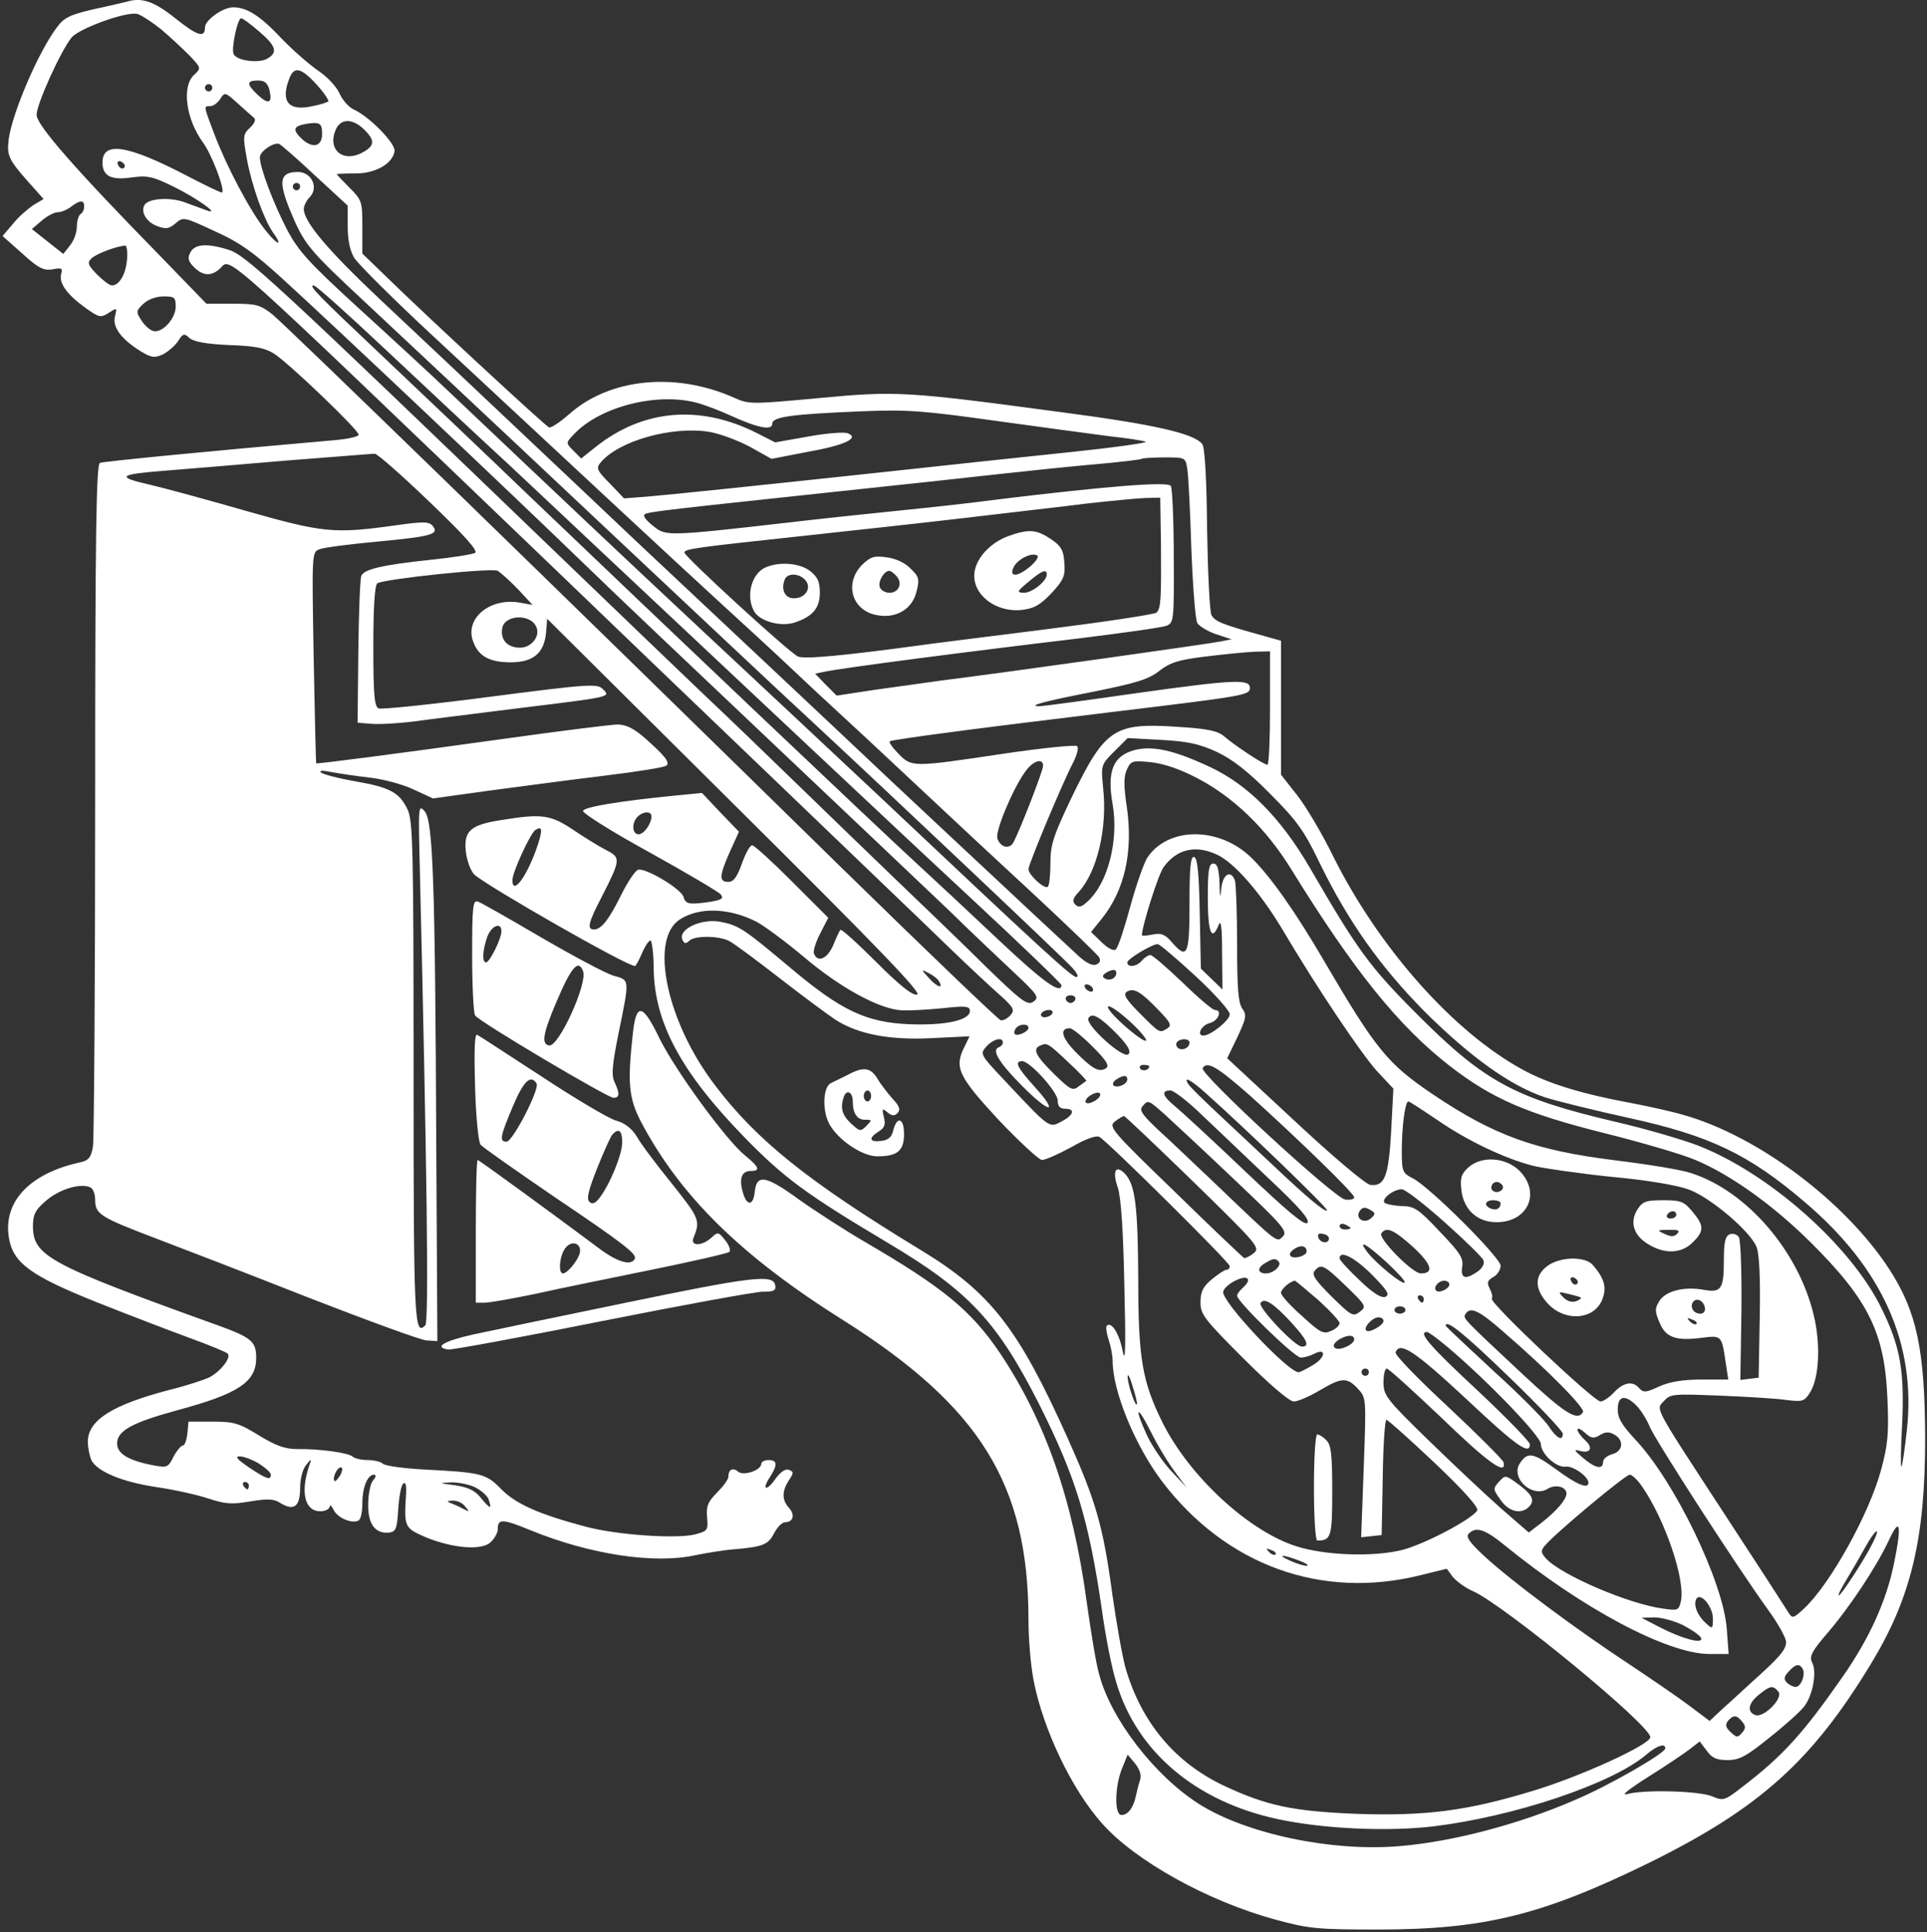 <svg width="702" height="704" viewBox="0 0 702 704" fill="none" xmlns="http://www.w3.org/2000/svg">
<rect x="0" y="0" width="702" height="704" fill="#333333" stroke="none"/>
<path d="M46 0.666C45.333 0.8 40 2.133 34.267 3.333C25.6 5.333 23.333 6.4 20.8 9.866C14 18.8 4.533 41.066 3.2 50.533C2.4 57.066 2.933 58.133 12.933 69.2L15.867 72.533L12.267 74.666C10.267 76 6.8 78.933 4.8 81.466L0.933 86L8.133 92.4C14.133 97.866 16 98.666 19.2 98.133C22.4 97.466 22.933 97.733 22.267 99.866C21.467 103.2 24.267 107.2 31.067 112.133C36.133 115.733 36.667 115.866 39.6 114C42.667 112 42.667 112 41.867 115.333C40.933 119.2 44.133 123.6 51.467 128.133C55.067 130.266 56.267 130.533 59.2 129.2C61.067 128.266 63.6 126.133 64.8 124.4C66.667 121.466 67.067 121.333 69.067 123.2C70.667 124.533 75.067 125.333 83.467 125.733C92.533 126 96.667 126.8 99.733 128.8C104.933 132 130.667 156.666 130.667 158.4C130.667 159.066 126.667 160 121.733 160.4C75.867 164.4 37.733 168.133 36.4 168.666C35.067 169.066 34.667 194.8 34.667 290.933C34.667 357.866 34.267 414.933 33.867 417.733C33.2 421.733 32.267 422.8 29.467 423.466C10.667 427.466 0.8 438.133 3.333 451.466C4.933 460.266 11.333 464.933 35.333 474.533C47.067 479.2 62.4 485.066 69.333 487.6C76.267 490.133 82.4 492.666 82.933 493.2C84.4 494.533 80.4 499.733 76.267 501.866C74.267 502.8 67.867 504.933 61.867 506.4C40.933 511.866 32 517.466 32 525.333C32 527.6 32.667 530.666 33.333 532.133C35.6 536.266 44.533 540 57.067 541.866C63.467 542.8 71.867 544.666 75.867 546C81.867 548 84.4 548.266 91.2 547.066C97.733 546 99.867 546.133 102.267 547.733C107.067 550.666 109.333 548.933 109.333 542.266C109.333 538.933 110.267 535.333 111.467 533.866C113.467 531.333 113.6 531.333 112.667 534C109.333 543.866 111.067 550.666 116.667 550.666C118.533 550.666 120 549.866 120.133 548.933C120.133 548.133 120.8 548.666 121.6 550.266C123.067 553.2 128.4 555.333 130.667 554C131.467 553.466 132 550.8 132 547.866C132 542 133.867 537.333 136.267 537.333C137.067 537.333 137.067 538.133 135.867 539.466C134.933 540.533 134.133 544.533 134.133 548.133C134 555.466 136.8 559.066 142 558.4C144.267 558 144.667 556.8 145.067 550C145.333 545.6 146.133 541.333 146.8 540.666C147.867 539.733 148.133 541.2 147.867 545.333C147.2 556.266 147.467 556.8 154.8 560C164.667 564.133 175.333 565.066 178.667 562C180.133 560.666 181.333 558.533 181.333 557.2C181.333 553.333 182.933 553.333 193.333 557.6C214.8 566.4 238.533 570 253.333 566.666C257.333 565.866 263.733 564.8 267.333 564.533C278.133 563.6 279.867 562.8 282 558.666C283.2 556.4 284.933 554.666 286 554.666C288.933 554.666 289.733 552 287.467 549.466C284.8 546.533 284.8 543.466 287.333 539.466C289.2 536.666 289.2 536.266 287.467 535.6C286.133 535.066 284.4 536.266 282.533 538.8C279.2 543.6 277.333 542.933 280.533 538.133C283.333 533.733 283.2 532 280 532C278.533 532 277.333 532.666 277.333 533.333C277.333 535.733 270.933 537.866 268.933 536.266C266.933 534.533 265.333 535.466 265.333 538.133C265.333 539.066 263.467 541.6 261.2 543.866C257.867 547.2 257.2 548.933 257.6 552.933C258 557.6 257.733 557.866 253.333 559.066C246.533 560.8 224.8 559.333 213.333 556.266C196.267 551.733 187.867 548 182.533 542.533C177.067 536.933 175.333 536.533 154.8 535.466C147.2 535.066 140.267 534.133 139.467 533.333C138.8 532.666 136.267 532 134 532C131.733 532 129.333 531.466 128.533 530.8C127.067 529.333 116.267 527.866 108.267 528C103.867 528 100.533 526.8 94.4 523.066C87.067 518.533 85.2 518 77.467 518H68.667L68.267 522.266C68 524.666 67.333 526.666 66.667 526.666C66 526.666 64.4 528.533 63.2 530.8C61.333 534.666 60.8 534.8 56.267 534C46.933 532.266 42.667 529.733 42.667 526C42.667 521.333 48 518.4 64.533 513.866C86.8 507.866 93.333 503.6 93.333 494.8C93.333 488.8 91.733 487.333 78.667 482.666C17.6 460.666 12 457.6 12 446.666C12 442.533 12.933 440.8 16.667 437.6C21.333 433.466 28.933 431.066 32.667 432.533C33.867 432.933 34.667 434.933 34.667 437.2C34.667 442.4 36.4 443.466 56.667 451.2C65.467 454.533 90.4 464.133 112 472.666C133.6 481.066 153.2 488.266 155.333 488.4L159.333 488.666L158.933 418C158.533 321.733 157.733 299.466 154.8 295.733C152.533 293.066 152.4 293.733 152.8 310.8C155.6 427.066 156.267 481.6 154.933 482.933C150.933 486.933 150.667 482 150.667 391.066C150.667 308.933 150.4 299.333 148.533 295.066C145.467 288.666 142.133 286.933 129.333 284.666C123.2 283.6 117.6 282.133 116.933 281.466C116.133 280.666 117.6 280.666 120.8 281.333C123.733 281.866 129.867 282.8 134.667 283.333C139.467 283.866 146.533 285.733 150.533 287.6L157.733 290.933L177.867 288.133C188.933 286.666 207.867 284.133 220 282.666C232 281.2 242.267 279.6 242.8 278.933C244.133 277.733 242.133 275.333 234.933 268.933C230.933 265.466 228.133 264 224.933 264C222.667 264 203.6 266.4 182.667 269.333C143.467 274.8 115.467 278.4 115.2 278.133C115.067 278.133 114.667 260.666 114.267 239.6C113.6 201.2 113.6 201.2 116.4 200.133C118 199.466 127.6 198.266 137.6 197.333C157.333 195.466 160.133 194.666 157.6 191.6C156.267 190 154.267 190 143.733 191.466C121.733 194.533 117.733 194.133 90 186.266C76.133 182.266 60 177.866 54.267 176.533C42 173.733 43.2 172.8 60.667 171.466C67.333 170.933 86.667 169.333 103.733 167.866C120.933 166.533 135.6 165.333 136.533 165.333C137.467 165.333 146.4 173.2 156.533 182.933C169.6 195.466 174.267 200.8 173.067 201.466C172 202 164.667 203.2 156.667 204C138.933 205.866 132.533 207.466 131.6 209.866C131.2 210.933 130.667 223.466 130.533 237.6L130.267 263.333L135.2 263.733C138 264 144.8 263.6 150.4 262.933C156 262.133 173.6 260 189.333 258C223.067 253.866 222.533 254 219.6 251.066C217.6 249.066 214.667 249.2 178.667 253.866C157.333 256.666 139.067 258.533 138 258.133C136.4 257.6 136 253.466 136 235.466C136 220.933 136.533 213.2 137.467 212.533C140.133 210.933 179.2 206.8 181.333 208C182.4 208.666 185.733 211.6 188.667 214.666L194 220.4L188.667 219.466C178.133 218 169.467 225.466 172.267 233.466C174.133 239.066 178.267 241.333 186 241.333C194.267 241.333 198.267 238 198.933 230.4L199.333 225.466L268 293.733C319.6 344.933 336 362 334.133 362.4C332.4 362.8 327.867 359.2 319.2 350.533C312.4 343.733 306.533 338.4 306.133 338.8C305.867 339.066 304.667 341.6 303.6 344.266C301.467 349.333 297.867 350.933 296.533 347.466C296.133 346.533 297.2 343.2 298.8 340.133L301.733 334.4L288.533 321.2C281.333 314 274.8 308 274 308C273.2 308 271.6 310.933 270.267 314.666C268.533 319.6 267.2 321.333 265.333 321.333C261.867 321.333 262 319.2 265.867 310.4L269.2 303.066L262.4 296L255.733 288.933L246.133 289.866C226 291.866 212.8 294 212.4 295.466C212.133 296.266 222.933 303.066 236.533 310.533C250 318 261.733 324.933 262.533 325.866C263.733 327.333 262.933 327.866 259.067 328.533C251.2 329.733 249.733 329.466 249.067 326.933C248.267 323.866 234.933 316 232.4 316.933C231.333 317.333 228.667 321.333 226.4 325.866C221.867 335.066 219.067 338.666 216.4 338.666C213.733 338.666 214.267 336.266 219.2 326.8C226.133 313.2 226.133 312.533 221.067 309.866C218.667 308.666 213.2 305.333 209.067 302.533C200.533 296.8 197.467 296.4 182.667 298.8C171.333 300.533 168.8 302.8 169.733 310.533C170.133 313.733 171.467 317.333 172.8 318.666C177.733 323.066 228.267 352 231.333 352C231.6 352 232.8 349.866 233.867 347.333C234.933 344.8 236.4 342.666 236.933 342.666C237.467 342.666 238.133 347.333 238.133 352.933C238.4 372.533 248 390.533 271.067 414.266C285.6 429.2 293.6 435.066 323.333 452.8C352.933 470.4 363.2 481.466 378.4 511.333C391.867 538.133 396.533 553.333 401.333 586C402.667 595.866 405.067 608.133 406.667 613.066C414.133 638.266 435.6 656.4 465.333 662.8C481.867 666.4 505.6 667.466 522.267 665.466C551.733 661.866 587.067 650 599.6 639.466C603.6 636 606.667 635.066 606.667 637.066C606.667 638.8 585.867 650.8 573.733 655.866C553.2 664.8 529.067 671.066 510 672.666C485.2 674.8 454.133 668.266 436.8 657.333C420.667 647.066 404.667 626.4 400.4 610C399.333 606.4 397.467 594.933 396 584.533C390.933 546.533 380.8 517.6 364.133 492.8C353.733 477.466 343.467 469.066 315.333 452.666C308 448.4 297.067 441.333 291.067 437.066C278.8 428.133 275.6 427.733 274.933 434.4C274.4 439.6 271.867 439.466 270.533 434.133C269.2 429.333 270.267 426.666 273.467 426.666C277.2 426.666 276.533 425.2 271.467 421.066C264.533 415.466 246 390 240.267 378.4C234.133 365.6 231.733 365.2 230.533 376.666C228.533 394.666 229.067 400.133 233.467 408.666C247.733 435.733 269.867 457.6 307.2 481.066C357.067 512.533 374.667 540.933 374.667 590.266C374.667 596.933 375.467 606.8 376.533 612.266C380 630.133 390.4 652 401.467 664.4C413.6 678.133 440.133 692.8 464.667 699.466C476.933 702.8 480 703.066 502 703.066C540.533 703.066 561.733 697.866 600.667 678.8C640.933 658.933 660.133 641.733 681.733 606C696.267 582 701.333 560.533 701.333 524C701.2 491.6 698.267 477.866 688.133 462.266C672 437.6 640.267 413.866 613.333 406.266C609.333 405.066 600.933 403.2 594.667 402C576.4 398.666 563.867 394.8 554.667 389.733C529.467 376 502.533 345.6 485.867 312.4C481.867 304.133 475.867 294 472.533 289.733L466.667 282.266V257.866V233.466L459.067 231.333C444.667 227.333 442.667 226.4 441.333 224.133C440.667 222.8 440 208.666 439.733 192.666C439.6 175.2 438.933 163.066 438 161.866C435.2 158 420.667 154.666 387.2 150.266C329.6 142.533 326.8 142.4 298.133 145.066C273.733 147.333 272.8 147.333 267.467 144.933C246.267 135.466 222.267 137.733 207.467 150.8C204.133 153.733 200.8 156 200 155.733C198.8 155.333 154.4 114.266 139.733 99.866L132 92.4V82.8C132 73.466 131.867 72.933 127.333 68.4C124.8 65.866 122.667 63.6 122.667 63.466C122.667 63.333 125.6 63.2 129.2 63.2C136.533 63.333 143.067 59.733 143.733 55.066C144.133 52.266 134.533 42.4 128.8 39.866C127.067 39.066 124.667 36.4 123.6 33.866C122.4 31.333 118.933 27.733 115.867 25.733C112.8 23.6 106.933 18.533 102.8 14.266C94.8 5.733 90 2.666 84.933 2.666C81.2 2.666 74.667 7.333 74.667 10C74.667 14 71.867 13.066 63.867 6.666C56 0.4 51.6 -1.067 46 0.666ZM58.667 10.666C62 13.466 66.667 17.866 69.067 20.266C73.333 24.8 73.333 24.8 70.667 27.333C66.133 31.466 67.733 43.466 74 52C77.067 56.133 82 69.066 80.933 70.133C80.667 70.4 74.933 67.6 68 64C46.533 52.8 37.333 51.333 37.333 59.2C37.333 64.133 40.4 65.733 47.867 64.666C53.6 63.866 55.6 64.266 62.933 67.866C71.467 72 80.8 78.666 75.333 76.666C73.867 76.133 70.267 74.8 67.333 73.733C62 71.733 54.133 72.266 52.667 74.666C51.067 77.2 53.467 81.066 57.333 82.4C60.4 83.6 61.733 83.333 64 81.333C66.8 78.933 67.067 79.066 78.267 84.266C87.733 88.533 92.667 92.133 104.533 103.066C120.933 118 183.867 177.466 212.667 205.333C222.933 215.333 253.867 244.666 281.333 270.666C308.8 296.666 337.867 324.266 346 332C354 339.866 364.8 350 369.733 354.666C378 362.4 378.667 363.466 376.533 364.933C374.4 366.533 372.4 365.066 359.333 352.4C351.333 344.4 336.267 330 326 320.133C315.733 310.266 299.6 294.666 290 285.333C280.533 276.133 265.2 261.333 256 252.666C246.8 243.866 224.267 222.266 206 204.666C97.467 100.133 89.467 92.933 83.067 90.933C75.2 88.533 70.933 88.933 69.333 92C68.267 94 68.533 95.2 70.667 97.333C73.867 100.533 76.933 100.8 80.133 97.866C84.4 94 77.067 87.333 202 207.2C217.333 222 253.333 256.533 282 284C310.533 311.466 339.733 339.333 346.667 346.133C353.6 352.8 361.733 360.4 364.667 362.933C369.2 367.066 369.733 368 368.133 369.866C367.067 371.066 365.467 372 364.533 371.733C363.6 371.466 337.733 346.666 307.067 316.666C198.133 209.866 104 118.4 99.2 114.533C94.8 111.066 93.333 110.666 84.8 110.666H75.2L58.667 93.6C27.6 61.866 13.333 45.6 13.333 41.866C13.333 37.866 22.267 18.266 26.133 13.6C29.067 10.266 46 4.133 50 5.066C51.467 5.466 55.333 8 58.667 10.666ZM94.4 11.466C100.667 16.8 101.333 19.2 97.2 21.466C93.867 23.2 85.867 22 85.067 19.6C84.267 17.333 86.533 6.666 87.867 6.666C88.4 6.666 91.333 8.8 94.4 11.466ZM115.333 30.8C118 33.733 119.867 36.533 119.6 36.933C119.2 37.333 116.667 38.133 113.867 38.666C105.2 40.666 102.133 37.066 105.333 28.8C107.067 24 109.6 24.533 115.333 30.8ZM98.133 32.666C99.333 37.6 97.867 38.266 94 34.666C89.733 30.666 89.733 29.333 94 29.333C96.4 29.333 97.467 30.266 98.133 32.666ZM77.333 32C77.333 32.666 76.8 33.333 76 33.333C75.333 33.333 74.667 32.666 74.667 32C74.667 31.2 75.333 30.666 76 30.666C76.8 30.666 77.333 31.2 77.333 32ZM92.533 42.933C93.333 43.6 92.667 45.066 91.067 46.533C88.533 48.933 88.4 49.6 90 58.266C91.733 67.6 96 79.6 99.333 84.533C103.333 90 101.2 89.6 96.667 83.866C91.067 76.8 82.533 60.666 78 48.666C74.133 38.4 74.133 38.666 76.667 38.666C77.733 38.666 79.333 37.466 80.267 36C81.867 33.466 82.133 33.6 86.667 37.733C89.2 40 91.867 42.4 92.533 42.933ZM117.333 48.8C117.333 53.466 113.867 54.266 109.867 50.533C106.4 47.2 106.8 45.866 112 45.066C116.533 44.4 117.333 44.933 117.333 48.8ZM132.8 47.333C136.8 51.333 136.533 53.333 131.467 55.866C124.133 59.333 118.933 53.733 122.667 46.533C124.667 43.066 128.8 43.333 132.8 47.333ZM114.533 63.733L126.667 74.933V82.4C126.667 87.466 127.467 91.333 129.067 94C130.533 96.266 143.467 109.2 158 122.666C212.667 173.6 245.2 203.866 261.333 218.666C270.533 227.066 282.267 237.866 287.333 242.666C292.533 247.6 300.533 255.066 305.333 259.466C310.133 263.866 323.333 276.133 334.667 286.8C346 297.466 365.2 315.333 377.333 326.533C389.467 337.866 399.867 347.866 400.4 348.8C401.067 350 400.667 350.933 399.333 351.466C397.867 352 395.467 350.8 392.267 347.733C389.6 345.2 378 334.533 366.667 323.866C355.333 313.333 335.867 295.066 323.333 283.333C301.067 262.266 270.933 234 231.333 196.8C220.4 186.4 199.333 166.533 184.667 152.666C169.867 138.666 148.933 118.933 138 108.666C119.467 91.2 110.667 80.8 110.667 76.133C110.667 75.066 111.6 73.066 112.933 71.733C116.133 68.266 113.467 62.666 108.533 62.666C102 62.666 101.333 65.866 105.467 76.133C110.8 89.066 111.867 90.4 133.467 110.533C144.133 120.533 181.6 155.6 216.667 188.666C251.733 221.6 286.533 254.4 294.133 261.333C322.533 287.733 387.467 349.066 390.533 352.533C392.4 354.533 393.067 356 392.133 356C390.4 356 380.533 346.933 319.467 289.333C301.867 272.8 272.8 245.6 254.8 228.8C226.267 202.133 206.533 183.466 162.667 141.866C157.2 136.666 142.933 123.466 131.067 112.666C112.533 95.733 108.8 91.6 104.667 83.866C99.6 74.133 94.667 61.066 94.667 57.333C94.667 55.2 99.467 51.866 101.6 52.4C102.133 52.533 108 57.6 114.533 63.733ZM45.467 60.4C45.333 62 43.467 61.6 42.933 59.866C42.533 59.066 43.067 58.533 44 58.8C44.8 59.2 45.467 59.866 45.467 60.4ZM109.333 68C109.333 68.666 108.8 69.333 108 69.333C107.333 69.333 106.667 68.666 106.667 68C106.667 67.2 107.333 66.666 108 66.666C108.8 66.666 109.333 67.2 109.333 68ZM30.667 75.2C30.667 76.266 30.133 77.6 29.333 78C28.667 78.4 28 80.533 28 82.533C28 84.666 26.933 87.733 25.467 89.466L23.067 92.533L17.333 88L11.6 83.466L15.2 80.4C17.2 78.666 19.867 77.333 21.067 77.333C22.267 77.333 24.533 76.4 25.867 75.333C29.2 72.8 30.667 72.8 30.667 75.2ZM46.267 94.533C45.867 99.866 43.467 104 40.8 104C39.867 104 37.467 102.133 35.333 100C32 96.533 31.733 95.733 33.333 94.133C35.067 92.533 41.867 89.866 45.6 89.466C46.133 89.333 46.533 91.6 46.267 94.533ZM140.133 127.066C153.6 139.733 174.267 159.066 186.133 170C197.867 181.066 232.667 213.733 263.467 242.666C294.267 271.6 334.533 309.466 353.067 326.666C371.6 343.866 386.667 358.4 386.667 358.933C386.667 362.533 380.133 357.866 364.267 342.933C354.4 333.6 340.8 320.933 334 314.666C319.733 301.6 239.333 225.2 193.333 181.2C176.133 164.666 152.133 141.866 140 130.4C115.733 107.466 112.267 104 114.267 104C115.067 104 126.667 114.4 140.133 127.066ZM64 111.733C64 116.266 58.8 121.733 55.6 120.533C54.4 120.133 52.533 118.4 51.467 116.666C49.467 113.6 49.6 113.2 52.267 110.666C54 109.066 56.933 108 59.6 108C63.6 108 64 108.4 64 111.733ZM254 146.8C256.933 147.6 262.533 149.733 266.533 151.6C276.267 156 281.333 156.933 281.333 154.4C281.333 151.866 288.133 150.933 314 149.866C330.533 149.2 336 149.6 362.667 153.333C379.2 155.6 397.733 158.133 404 158.933C410.267 159.6 416.267 160.533 417.333 160.933C418.4 161.333 405.867 163.066 389.333 164.8C372.8 166.533 342.533 169.733 322 172C272.267 177.333 246.533 180 236 180.933L227.333 181.6L222.133 176.133C217.467 171.466 217.067 170.533 218.8 168.533C225.333 160.666 244.667 155.2 258.267 157.333C262.267 158 268.933 160.533 273.2 162.8L281.067 167.2L294.133 164.666C307.733 162.266 313.333 159.6 308.8 157.866C307.467 157.333 300.933 157.866 294.4 159.066L282.4 161.2L275.867 157.866C255.067 147.333 234.4 149.066 217.067 162.8L211.733 167.066L208.933 164.266C206.133 161.466 206.133 161.333 208.8 158.533C218.133 148.266 239.2 142.8 254 146.8ZM432.533 170.933C432.933 173.333 433.6 186.4 434 200C434.533 213.6 435.467 225.6 436.133 226.933C436.8 228.133 439.867 230 442.933 231.066L448.667 232.933L444.667 233.733C440.933 234.533 364.267 245.333 342.667 248C337.2 248.8 326.4 250.266 318.8 251.333L304.8 253.466L300.8 249.466L296.933 245.466L300.133 244.8C307.067 243.333 353.333 237.333 392.667 232.666C408.8 230.666 423.333 228.666 424.933 228C427.6 226.933 427.733 226.266 427.6 202.8C427.6 189.6 427.067 178 426.533 177.066C425.467 175.333 402.8 177.2 363.333 182C354.533 183.2 338.667 184.933 328 186C317.333 187.066 298.533 189.066 286 190.533C244.133 195.333 242.533 195.333 238.4 192C236.267 190.4 234.667 188.666 234.667 188C234.667 186.666 232.933 186.8 296.667 180C324.533 177.066 355.2 173.733 364.667 172.666C374.267 171.6 389.467 170 398.667 169.2C407.867 168.4 415.6 167.466 415.867 167.2C416.133 166.933 419.867 166.666 424.133 166.666C431.867 166.666 431.867 166.666 432.533 170.933ZM422.933 198.266C423.067 218.133 422.933 221.6 421.333 223.2C420.667 223.866 402 226.666 379.733 229.466C357.467 232.266 337.2 234.8 334.667 235.2C307.067 238.933 292.933 240.266 290.667 239.2C287.467 237.733 249.333 202.8 249.333 201.333C249.333 200 253.6 199.466 292 195.333C309.2 193.466 336.267 190.533 352 188.666C367.733 186.8 387.6 184.533 396 183.466C404.4 182.533 413.867 181.6 417.067 181.466L422.667 181.333L422.933 198.266ZM195.467 228.666C196.8 232 193.467 236 189.467 236C184.933 236 182.267 233.2 182.933 229.066C183.6 223.866 193.6 223.466 195.467 228.666ZM462.667 258C462.667 269.333 462.267 278.666 461.733 278.666C460.4 278.666 449.733 271.6 445.733 268.133C443.467 266.266 439.6 265.466 428.4 264.8C405.867 263.333 402.533 265.6 390.533 290.266C383.733 304.533 382.667 307.733 382.667 314.4C382.667 318.666 382.267 322.666 381.733 323.066C380.667 324.266 374.667 318.8 374.667 316.666C374.667 314.933 386.933 285.6 390.8 278.133C392.267 275.333 393.067 272.533 392.4 271.866C391.867 271.333 379.6 272.533 365.333 274.666C332.4 279.6 332.133 279.6 327.333 274.666C325.2 272.533 323.733 270.4 324.133 270.133C324.8 269.466 356.267 265.333 406 259.333C453.333 253.6 455.333 253.333 455.333 250.666C455.333 247.333 449.6 247.6 414.267 252.533C395.733 255.2 379.733 257.333 378.8 257.333C373.867 257.333 380 255.6 397.867 252.133C413.733 248.933 418.4 247.6 422.4 244.4C426.4 241.333 429.467 240.4 439.333 239.2C445.867 238.4 453.867 237.6 457.067 237.466L462.667 237.333V258ZM443.333 274C448.933 276.666 454.667 281.066 462.667 289.2C472.4 298.933 475.067 302.666 480.533 314C490.933 335.466 502.8 352.266 519.2 368.8C535.867 385.333 550.4 395.733 562.933 399.866C567.6 401.333 581.2 404.666 593.333 407.333C622.667 413.733 637.067 420.533 657.467 438C685.733 462 698.133 489.733 694.667 521.066C693.867 528.133 693.067 534.133 692.667 534.4C692.4 534.8 692.4 527.866 692.933 519.2C693.867 499.466 692.267 490.533 685.333 476.533C674.133 453.733 644.267 427.333 618.4 417.333C612.8 415.2 599.2 411.2 588.133 408.666C551.867 400.133 540.8 394.133 516.667 370C498.933 352.266 494.667 346.4 477.067 316C466.533 298 454.8 286.133 441.067 279.6C427.733 273.333 420 271.6 413.2 273.333C405.467 275.466 403.2 281.066 405.333 293.066C407.6 306.266 403.6 321.866 396.133 328.533C394 330.533 392.933 330.8 391.733 329.6C390.533 328.4 390.8 327.333 392.933 325.066C399.733 317.6 403.467 301.733 401.867 287.066C401.067 278.8 401.067 278.666 405.867 273.866L410.8 268.933L423.067 269.6C432.8 270.133 436.933 271.066 443.333 274ZM380 279.066C380 280.8 371.6 302.4 369.2 306.933C367.733 309.6 364.4 308.8 363.333 305.466C362.533 302.8 368.933 287.466 373.467 281.2C376.267 277.2 380 276 380 279.066ZM436.267 283.6C449.467 290.533 461.2 301.866 470.267 316.533C493.333 353.866 509.467 373.866 528.133 388.4C543.467 400.266 556 405.733 584.133 412.8C597.6 416.133 612.533 420.533 617.333 422.533C630.267 427.866 645.867 439.066 659.467 452.533C680.8 473.733 686.667 485.733 687.6 510C688.133 522.133 687.733 526.533 685.333 535.333C681.067 551.466 666.8 577.066 657.333 586C653.333 589.733 652.933 589.866 651.467 587.466C650.667 586.133 640.4 570.266 628.533 552.133C601.733 511.066 603.2 513.733 606.267 510.4C608.533 507.866 609.733 507.866 626.667 508.533C636.533 508.933 647.467 509.6 650.933 510.133C656.533 510.8 657.333 510.666 659.333 507.466C662.667 502.4 663.333 490.133 660.8 479.466C655.333 456 636.4 434 616.133 427.466C612.8 426.266 600.4 424.266 588.533 422.8C559.467 419.2 544.4 413.866 521.867 398.666C505.467 387.6 501.2 382.266 482.667 350.666C472 332.266 462.533 318.933 455.733 312.4C444 301.066 425.333 301.2 417.867 312.666C416.667 314.666 413.867 322.533 411.733 330.4C409.6 338.266 407.333 345.2 406.533 345.866C405.867 346.666 403.867 345.733 401.467 343.466L397.467 339.6L401.333 334.8C409.733 324.4 412.8 310.4 410.533 294.266C409.333 286.4 409.333 282.933 410.533 280.4C412 277.2 412.533 277.066 419.333 277.733C424 278.266 430 280.266 436.267 283.6ZM237.333 297.466C237.333 300.133 234.533 304 232.667 304C230.267 304 230 299.866 232.267 297.6C234.267 295.6 237.333 295.466 237.333 297.466ZM196 307.6C192.4 318.666 186.667 326.8 186.667 320.666C186.667 317.866 193.2 303.6 195.067 302.4C197.467 300.933 197.733 302.133 196 307.6ZM443.467 311.466C449.733 314.4 459.333 325.466 467.333 338.933C479.867 360.133 496 384.133 501.733 390.4L507.6 396.666L506.8 412.133C505.867 428.8 504.4 432.4 499.2 431.733C497.467 431.466 485.733 421.6 471.6 408.4L447.067 385.6L450.8 377.866C454 370.933 454.267 369.866 452.533 367.466C451.067 365.333 450.667 359.733 450.667 343.866C450.667 332.266 450.267 322 449.867 320.8C448.4 316.8 445.467 318.533 444.933 323.6C444.533 327.733 444.4 327.466 444.267 321.6C444 316.4 443.467 314.666 442 314.666C440.4 314.666 440 316.933 440 327.333C440 339.866 441.467 343.333 444 336.933C444.8 334.933 445.2 338 445.2 347.2L445.333 360.533L441.333 356.666L437.467 352.933L437.067 332.933C436.8 318.4 436.267 312.8 435.067 312.266C433.733 311.866 433.333 315.866 433.333 329.2C433.333 348.133 432.533 349.866 426.8 343.2C424.4 340.4 422.933 339.866 419.867 340.533C417.733 340.933 416 341.066 416 340.8C416 337.466 422 318.533 423.867 316C428.667 309.333 435.6 307.733 443.467 311.466ZM275.6 335.866C278.4 337.333 286.133 343.066 292.667 348.533C306.133 360 320.667 367.866 328.667 368.133C331.6 368.266 338.4 367.866 343.733 367.333C352 366.4 353.333 366.666 353.333 368.4C353.333 371.733 344.4 373.733 331.2 373.2C315.6 372.533 306.533 368.266 288.267 352.933C271.6 338.933 269.467 337.333 263.067 336C255.733 334.266 246.267 338.8 248.8 342.8C249.333 343.866 250 343.866 251.067 342.8C253.067 340.8 262.133 340.933 265.733 342.933C267.333 343.733 275.6 349.866 284 356.4C292.4 362.933 301.6 369.733 304.4 371.6C312.8 376.933 324.267 379.066 339.6 378.266L353.2 377.6L351.467 381.2C347.467 388.933 349.067 392.133 363.733 408C371.333 416 378.533 422.666 379.6 422.666C380.8 422.666 385.6 420.533 390.267 418C395.6 414.933 399.333 413.6 400.533 414.266C403.733 416.133 448 460 448 461.333C448 462.133 447.467 462.666 446.8 462.666C446.133 462.666 443.733 464.266 441.467 466.133C438.267 468.8 437.333 470.666 437.333 474.533C437.333 478.933 438.667 480.666 453.067 495.066C462.533 504.533 469.733 510.666 471.333 510.666C472.8 510.666 477.067 508.8 480.667 506.666C488.8 501.866 490.667 501.733 494.667 506C497.733 509.333 497.733 509.333 496.8 534.8L495.867 560.133L499.6 559.733L503.333 559.333L503.733 538.266C503.867 526.8 504.533 517.333 505.067 517.333C505.6 517.333 513.467 524.4 522.667 533.066C533.067 542.933 538.8 549.333 538.133 550.4C536.133 553.6 519.067 562.666 510.667 564.8C500.4 567.333 482.933 566.8 472.4 563.466C454.933 558 433.2 537.866 423.467 518.266C416.133 503.466 414.667 494.933 414.667 466.666C414.533 439.733 413.6 432 410 427.866C406.533 424.133 405.067 426.533 407.2 432.666C408.4 436.266 409.2 448.4 409.6 468.666C410.133 489.6 410 497.2 409.067 492.666C407.867 486.133 404.933 481.333 403.2 483.066C402.8 483.466 403.067 485.733 403.867 488.133C404.667 490.533 405.333 494 405.333 495.866C405.333 506.933 413.467 526.666 423.2 539.6C446.533 570.4 481.467 583.066 517.867 573.866L527.067 571.6L529.2 574.533C530.533 576.133 533.867 578.666 536.8 579.866C548.533 585.333 600.933 628.4 601.2 632.933C601.467 635.6 575.467 647.466 558 652.666C534.267 659.866 519.333 661.733 494.667 660.933C470.933 660 461.467 658 445.6 650.533C428 642.133 415.867 627.6 410.133 608.133C408.933 604.133 406.8 591.866 405.2 580.8C401.867 556 399.2 546.933 389.067 524.266C370.933 483.866 360.933 470.933 335.2 455.333C294.4 430.533 275.6 415.466 260.4 395.333C242.8 372.266 236.533 342.266 247.6 335.066C254.667 330.4 265.733 330.8 275.6 335.866ZM435.467 355.6C442.4 362 448 368.266 448 369.6C448 371.733 441.067 377.333 438.4 377.333C435.733 377.333 437.733 373.466 440.667 372.8C443.867 372 445.467 368 442.533 368C441.733 368 436.4 363.466 430.8 358C425.067 352.533 419.867 348 419.067 348C418.267 348 416.933 348.933 416 350C414.133 352.266 410.667 352.666 410.667 350.666C410.667 349.466 419.467 344.133 421.733 344C422.4 344 428.533 349.2 435.467 355.6ZM342 357.466C343.867 360.4 341.6 359.866 338.533 356.533C335.467 353.2 335.467 353.066 338.267 354.533C339.867 355.333 341.6 356.666 342 357.466ZM406.667 354.533C406.667 356.4 404.267 357.6 402.533 356.533C401.467 356 401.6 355.333 402.8 354.533C405.2 353.066 406.667 353.066 406.667 354.533ZM398 360C398.4 360.666 398.267 361.333 397.467 361.333C396.8 361.333 395.733 360.666 395.333 360C394.933 359.2 395.067 358.666 395.867 358.666C396.533 358.666 397.6 359.2 398 360ZM422 368C426.4 372.533 426.933 373.6 425.333 374.666C422.4 376.533 422.533 376.533 415.333 369.333C410 364 409.067 362.266 410.533 361.333C413.067 359.866 415.467 361.2 422 368ZM391.733 364.133C391.467 364.933 390.667 365.466 390 365.466C389.333 365.466 388.533 364.933 388.267 364.133C388 363.333 388.8 362.666 390 362.666C391.2 362.666 392 363.333 391.733 364.133ZM412.133 372.666C415.6 375.866 418 378.933 417.467 379.2C416.933 379.6 413.2 376.933 409.2 373.333C405.2 369.733 402.8 366.8 403.867 366.666C404.933 366.666 408.533 369.333 412.133 372.666ZM383.333 369.333C382.933 370 381.6 370.666 380.533 370.666C379.467 370.666 378.933 370 379.333 369.333C379.733 368.533 381.067 368 382.133 368C383.2 368 383.733 368.533 383.333 369.333ZM407.333 377.2C410.933 381.066 412.133 383.066 411.067 384.133C409.2 386 395.067 373.2 396.533 370.933C397.867 368.8 400.8 370.533 407.333 377.2ZM374.667 374.533C374.667 375.866 370.667 377.733 369.733 376.8C369.333 376.4 369.467 375.6 370 374.8C371.067 373.066 374.667 372.8 374.667 374.533ZM398 381.333C403.333 386.666 404.267 388.4 402.8 389.333C400.267 390.8 397.867 389.466 391.467 382.933C386.667 377.866 386 374.666 389.733 374.666C390.667 374.666 394.4 377.733 398 381.333ZM365.333 379.866C365.333 380.533 364.667 381.333 363.867 381.6C361.067 382.533 364 387.333 372.667 396C382.667 406 385.867 405.866 376.8 395.866C370.4 388.8 369.467 386.666 372.4 386.666C375.2 386.666 385.333 397.866 385.333 401.066C385.333 403.066 386.133 404 388 404C391.867 404 391.2 406.266 386.667 408.666C382.133 411.066 382.533 411.333 366 393.733C357.067 384.266 356.933 384 359.333 381.333C361.867 378.533 365.333 377.733 365.333 379.866ZM433.333 379.866C433.333 381.733 430.933 382.933 429.333 382C428.533 381.466 428.267 380.533 428.667 379.866C429.733 378.266 433.333 378.266 433.333 379.866ZM389.333 387.2C393.067 390.666 396 393.733 395.733 393.866C395.467 394 394.267 394.933 392.933 395.866C390.8 397.6 389.867 397.066 384 391.333C377.2 384.666 376 382.133 379.067 380.933C381.467 379.866 381.867 380.133 389.333 387.2ZM418.667 388.533C418.667 390 416.133 390.533 415.333 389.333C414.933 388.666 415.467 388 416.533 388C417.733 388 418.667 388.266 418.667 388.533ZM455.067 398.933C472.533 414.666 493.333 434.8 493.333 436.266C493.333 436.933 491.867 437.333 490 437.066C486.133 436.533 436.933 391.2 438.133 389.2C439.733 386.533 443.2 388.533 455.067 398.933ZM410.667 393.333C410.667 395.066 406.933 396.666 405.6 395.466C405.2 394.933 405.6 394 406.667 393.333C409.333 391.6 410.667 391.733 410.667 393.333ZM439.2 398.266C453.733 411.2 484 440.4 483.467 441.066C482.667 441.733 476.533 436.666 464 424.8C459.2 420.266 450.533 412.133 444.667 406.666C438.8 401.2 433.467 396 432.933 395.066C430.933 392 433.6 393.2 439.2 398.266ZM399.333 400.8C398 401.733 396.4 402.266 395.733 401.866C395.067 401.466 395.6 400.266 396.933 399.333C398.267 398.4 399.867 397.866 400.533 398.266C401.2 398.8 400.667 399.866 399.333 400.8ZM438 406.4C443.2 411.333 454.267 421.866 462.533 429.733C473.6 440.133 477.333 444.533 476.267 445.6C475.2 446.666 468.933 441.333 453.333 426.533C441.467 415.2 430 404.666 427.867 402.933C423.467 399.333 422.933 397.333 426.4 397.333C427.6 397.333 432.933 401.466 438 406.4ZM424.533 406.266C427.467 408.933 438.933 419.6 449.733 429.866C467.333 446.533 469.2 448.666 467.333 450.533C465.067 452.8 465.867 453.466 443.333 431.866C436 424.933 426.533 415.866 422.267 412C416.267 406.4 414.933 404.533 416.133 403.2C418.267 400.666 418.267 400.666 424.533 406.266ZM523.467 408C534.267 415.466 547.733 422 558.533 424.8C562.533 425.733 575.333 427.6 587.067 428.8C600.133 430 611.067 431.866 615.333 433.466C623.2 436.4 637.467 448.533 639.867 454.266C640.933 456.8 641.333 465.6 641.067 480L640.667 502L637.333 502.4L634 502.8L634.4 477.733C634.533 463.866 634.133 451.866 633.467 450.8C632.8 449.733 631.333 449.333 630.133 449.733C628.533 450.4 628 452.533 628 458.933C628 469.733 627.067 471.066 620.8 470C613.733 468.666 606.933 470.266 604.533 474C602.8 476.8 602.8 477.6 604.533 481.866C606.8 487.333 610.4 488.666 619.867 487.466C627.2 486.533 627.2 486.533 628.667 496.533L629.6 502.666H619.867C613.067 502.666 608.267 503.466 604.4 505.2C599.6 507.466 598.667 507.466 597.2 505.866C594.933 503.066 591.467 503.6 588 507.333C586.267 509.2 584 510.666 583.067 510.666C580.667 510.666 542.533 474.666 543.467 473.2C543.867 472.533 543.467 470.933 542.667 469.466C541.6 467.333 541.867 466.533 544 465.333C545.467 464.533 546.667 462.666 546.667 461.2C546.667 458.266 520.933 432.533 514.667 429.333C510.933 427.466 510.667 426.8 510.667 419.333C510.667 410.666 511.867 401.333 513.067 401.333C513.467 401.333 518.133 404.4 523.467 408ZM434.8 430.666C458.267 453.6 459.2 454.666 456.667 456.666C455.333 457.733 453.733 458.533 453.2 458.4C452.8 458.133 441.333 447.333 428 434.266C404.933 412 403.733 410.533 406.133 408.666C407.467 407.6 409.067 406.666 409.467 406.666C409.867 406.666 421.2 417.466 434.8 430.666ZM526.267 445.333C533.6 451.866 540 458.133 540.4 459.2C540.933 460.4 540 462.133 538.267 463.333C533.867 466.4 532 465.866 532.667 461.6C533.2 458.533 532 456.533 524.533 448.8C516.8 440.533 515.2 439.466 510.667 439.466C507.867 439.333 505.067 438.8 504.4 438.266C503.067 436.933 507.6 433.333 510.667 433.333C511.867 433.333 518.8 438.666 526.267 445.333ZM499.733 441.2C501.067 442 501.067 442.533 499.333 444C496.933 446 493.733 444 495.2 441.466C496.267 439.733 497.333 439.6 499.733 441.2ZM492 447.466C492 447.733 491.067 448 490 448C488.933 448 488 447.466 488 446.666C488 446 488.933 445.733 490 446.133C491.067 446.666 492 447.2 492 447.466ZM514.8 454.4C521.6 460.666 522.533 464 517.6 464C514.533 464 502.133 451.333 503.2 449.466C504.933 446.8 507.733 448 514.8 454.4ZM484.133 451.333C484 453.333 480.933 452.933 480.267 450.933C479.867 449.733 480.533 449.2 481.867 449.6C483.2 449.733 484.133 450.533 484.133 451.333ZM476 456C476 457.466 472 458.8 470.4 457.866C469.467 457.2 469.867 456.266 471.333 455.2C473.733 453.466 476 453.866 476 456ZM505.2 460C509.2 463.733 512.133 466.933 511.733 467.333C510.933 468.266 501.333 460.4 498.133 456.266C494.4 451.333 497.6 453.066 505.2 460ZM499.867 464.533C505.467 470.266 506.4 471.733 504.667 472.533C503.2 473.066 500.133 471.2 495.2 466.4C491.2 462.666 488 459.066 488 458.533C488 455.333 493.467 458.133 499.867 464.533ZM465.733 459.6C467.2 460.933 464 464 461.2 464C458 464 457.867 461.866 461.067 460.133C463.733 458.533 464.667 458.4 465.733 459.6ZM490.4 468.666C497.733 475.733 497.867 476.133 495.333 478C492.933 479.866 492.267 479.466 485.067 472.4C479.2 466.533 477.733 464.4 478.933 463.066C481.2 460.266 482.4 460.933 490.4 468.666ZM454.667 466.533C454.667 467.2 453.733 468.4 452.667 469.333C451.6 470.266 450.667 471.466 450.667 472.133C450.667 474.266 471.6 494.666 473.867 494.666C475.2 494.666 477.333 494 478.667 493.333C483.2 490.933 483.067 494.533 478.4 497.333C476 498.8 473.6 500 473.067 500C469.2 500 444.933 474.133 445.6 470.666C446.267 467.733 454.667 463.733 454.667 466.533ZM480.133 473.6C484.4 477.466 488 481.333 488 482.133C488 482.933 486.667 484.266 484.933 484.933C482.133 486.266 480.933 485.6 474.267 479.466C470 475.733 466.667 472 466.667 471.066C466.667 469.733 470 466.8 471.733 466.666C472 466.666 475.733 469.866 480.133 473.6ZM528 468C528 469.6 524.267 471.333 523.2 470.266C522 469.066 524 466.666 526.133 466.666C527.2 466.666 528 467.333 528 468ZM518.667 473.333C518.667 474 518.4 474.666 518.133 474.666C517.733 474.666 517.067 474 516.667 473.333C516.267 472.533 516.533 472 517.2 472C518 472 518.667 472.533 518.667 473.333ZM470.4 481.866C476.133 488.133 477.333 490.666 474.267 490.666C471.733 490.666 458.267 476.4 459.2 474.8C460.533 472.666 463.867 474.8 470.4 481.866ZM621.067 476.4C621.333 477.733 620.667 478.666 619.467 478.666C617.067 478.666 615.6 476.533 616.667 474.533C617.867 472.666 620.533 473.733 621.067 476.4ZM512 477.333C512 478 511.067 478.666 510 478.666C508.933 478.666 508 478 508 477.333C508 476.533 508.933 476 510 476C511.067 476 512 476.533 512 477.333ZM547.6 485.2C564 499.333 577.6 513.2 576.667 514.533C574.667 518 570.133 515.066 555.2 501.2C532.533 480 532.933 480.4 533.867 478.8C535.6 476 538.667 477.333 547.6 485.2ZM504 481.333C504 482.933 498.667 485.866 497.733 484.8C496.533 483.733 500 480 502.133 480C503.2 480 504 480.533 504 481.333ZM618 482.4C617.6 482.8 616.533 482.4 615.6 481.466C614.4 480.133 614.533 480 616.4 480.8C617.733 481.2 618.4 482 618 482.4ZM549.733 501.733C560.533 512.133 569.333 521.466 569.333 522.4C569.333 525.333 566.933 524 564.133 519.6C562.667 517.333 553.6 508.133 544 499.466C534.533 490.666 526.667 483.333 526.667 483.066C526.667 480.533 533.2 485.733 549.733 501.733ZM527.467 490.933C542.133 503.333 561.333 523.333 561.333 526.133C561.333 529.733 567.067 534.933 570.4 534.4C572.933 534 578.667 538 578.667 540.266C578.667 542.666 574.533 541.066 566.8 535.333C558.4 529.2 556.4 528.933 553.6 533.333C550.267 538.666 558.267 545.866 563.733 542.533C566.667 540.666 570.667 541.733 570.667 544.266C570.533 546.533 567.067 550.533 561.467 554.933L556.933 558.4L546.8 549.6C541.2 544.666 529.333 533.466 520.4 524.8C505.067 509.866 504 508.4 504 503.733C504 500.933 504.533 498.666 505.2 498.666C505.867 498.666 514.8 506.8 525.2 516.666C542.133 533.066 548.933 537.866 547.733 532.8C547.467 531.866 538.4 522.8 527.6 512.666C516.8 502.666 508.133 493.733 508.4 492.8C509.867 488.533 515.467 492.4 534 509.6C552.267 526.8 557.333 530.4 557.333 526.266C557.333 525.333 548.667 516.4 538.133 506.533C520.8 490.4 516.4 485.333 519.867 485.333C520.4 485.333 523.867 487.866 527.467 490.933ZM493.333 488C493.333 489.866 488.133 492.266 486.4 491.2C485.467 490.533 485.733 489.733 487.333 488.4C490.267 486.4 493.333 486.133 493.333 488ZM498.667 500C498.667 500.666 498.133 501.333 497.333 501.333C496.667 501.333 496 500.666 496 500C496 499.2 496.667 498.666 497.333 498.666C498.133 498.666 498.667 499.2 498.667 500ZM414.133 511.733C413.467 512.4 410.667 503.866 410.8 501.466C410.8 500.266 411.733 502 412.667 505.333C413.733 508.533 414.4 511.466 414.133 511.733ZM596.133 512.133C597.6 513.6 599.867 517.066 600.933 519.733C602.933 524.666 633.067 571.333 644.267 586.8C647.867 591.733 650.667 596.933 650.667 598.266C650.667 601.2 648.133 604 637.867 613.2C634.267 616.533 629.467 620.933 627.067 623.066L622.8 627.066L615.733 621.733C611.867 618.8 601.733 611.866 593.333 606.266C574.267 593.733 550.8 576.266 540.933 567.2C535.467 562.133 533.867 560 535.067 558.8C537.733 556.133 540.933 557.2 548 562.933C576.4 586.133 607.333 602.533 622.533 602.666H629.733L629.067 593.6C627.867 576.533 610 539.6 595.733 524.533C590.933 519.333 589.333 516.8 589.333 513.6C589.333 508.533 592 508 596.133 512.133ZM428 536.266L432.267 542L426.8 536.133C423.867 533.066 419.867 527.2 418 523.333C413.067 512.666 414 511.333 419.2 521.6C421.6 526.533 425.6 533.066 428 536.266ZM582.8 522.933C584.667 521.733 586.133 521.6 588 522.666C591.733 524.666 591.333 528.8 587.333 529.866C585.467 530.4 584 531.6 584 532.666C584 535.6 581.2 535.066 576.667 531.2C573.333 528.4 573.2 528 575.6 528.666C579.467 529.733 580.533 527.466 577.333 524.666C575.867 523.333 574.667 521.6 574.667 520.933C574.667 520.133 575.867 520.666 577.467 522.133C579.733 524.133 580.533 524.266 582.8 522.933ZM94.4 533.333C96.667 534.8 98.667 536.533 98.667 537.333C98.667 539.466 97.067 538.933 90.667 534.666C86.4 531.733 85.467 530.666 87.333 530.666C88.8 530.666 92 531.866 94.4 533.333ZM124 537.466C123.067 538.933 122.133 540 121.867 539.6C120.933 538.666 122.8 534.666 124.133 534.666C124.933 534.666 124.8 535.866 124 537.466ZM598.267 541.733C606.667 554 613.867 575.333 612.4 583.2C611.6 586.8 611.333 586.933 605.867 586.133C593.467 584.533 568.667 573.866 563.2 567.866C561.333 565.733 561.2 565.066 562.8 563.2C566.4 558.8 592.133 537.333 593.733 537.333C594.533 537.333 596.667 539.333 598.267 541.733ZM90.667 541.333C90.667 542 90.4 542.666 90.133 542.666C89.733 542.666 89.067 542 88.667 541.333C88.267 540.533 88.533 540 89.2 540C90 540 90.667 540.533 90.667 541.333ZM173.2 542C175.333 543.066 177.333 544.933 177.867 546C179.333 550 178.667 550 175.467 546.133C173.067 543.066 170.8 542 165.867 541.2C159.733 540.4 159.6 540.4 164.4 540.133C167.2 540.133 171.2 540.933 173.2 542ZM169.467 548.933C171.2 550.933 171.067 550.933 168.667 549.733C167.2 548.933 165.067 548 164 547.6C162.667 547.066 162.933 546.8 164.8 546.8C166.4 546.666 168.533 547.6 169.467 548.933ZM690 569.6C687.2 583.333 681.067 596.933 671.2 611.066C657.067 631.333 649.6 639.733 634.933 650.933C628.267 656.133 627.867 656.266 623.733 654.533C618.933 652.533 598.8 652 592.667 653.733C590.267 654.4 593.467 651.866 600.4 647.466C606.8 643.466 613.733 638.8 615.6 637.333L619.2 634.533L621.733 637.866C623.6 640.533 625.333 641.333 629.333 641.333C633.6 641.333 636.133 640 644.533 633.2C650.133 628.8 655.733 623.733 657.2 621.866C660.4 617.866 662 609.066 660.133 605.733C659.067 603.6 660 601.733 665.6 595.2C673.867 585.6 683.467 571.066 688 561.466C692.133 552.4 692.933 555.2 690 569.6ZM682 562.666C678.8 568.933 670.667 581.333 669.867 581.333C669.467 581.333 670.667 578.8 672.667 575.6C674.533 572.533 677.6 567.2 679.6 563.6C683.467 556.666 685.467 555.866 682 562.666ZM464.667 566.4C464.267 566.8 463.2 566.4 462.267 565.466C461.067 564.133 461.2 564 463.067 564.8C464.4 565.2 465.067 566 464.667 566.4ZM473.333 568.666C475.867 569.6 477.067 570.533 476 570.533C474.933 570.533 472.267 569.733 470 568.666C464.8 566.4 467.2 566.266 473.333 568.666ZM624 589.733C624 593.6 623.867 593.733 621.333 591.333C618.267 588.533 616.8 584.666 618 582.533C619.6 580.133 624 585.466 624 589.733ZM613.333 592.266C616.533 594 619.467 596 619.733 596.933C620.4 599.2 612.667 597.066 604.667 592.933L598 589.466L602.667 589.333C605.333 589.333 610.133 590.666 613.333 592.266ZM656.667 608C657.867 610 656.133 614.666 654.133 614.666C653.333 614.666 651.867 614 650.933 613.066C649.733 611.866 649.867 610.933 651.6 609.066C654 606.4 655.467 606 656.667 608ZM647.867 616.4C649.733 618.8 642.533 626 639.467 624.933C636.267 623.733 636.933 620.533 640.8 617.466C644.933 614.133 645.867 614 647.867 616.4ZM634.667 627.333C636 628.933 636 629.733 634.667 631.333C633.067 633.2 632.667 633.2 630.533 631.2C628.667 629.466 628.4 628.533 629.467 627.066C631.467 624.8 632.667 624.8 634.667 627.333ZM415.333 648.533C414.8 650.133 414.133 652.8 413.733 654.666C412.8 658.933 410.8 661.333 408.533 661.333C405.867 661.333 406.133 650.666 408.8 644.266L410.8 639.333L413.467 642.533C415.2 644.666 415.867 646.8 415.333 648.533Z" fill="white"/>
<path d="M367.333 195.332C361.467 197.466 356.4 202.399 355.2 207.466C353.2 215.599 361.867 223.199 372 222.266C376.8 221.732 378.8 220.532 383.067 216.132C387.467 211.332 388.133 209.866 387.733 205.066C387.467 200.399 386.533 198.932 382.8 196.399C377.6 192.932 374.8 192.666 367.333 195.332ZM375.467 206.266C370.8 210.266 367.333 210.532 369.333 206.532C370.933 203.599 375.867 201.199 377.867 202.399C378.533 202.799 377.467 204.532 375.467 206.266ZM381.333 209.332C381.333 211.732 376 215.999 373.067 215.999C370.267 215.866 370.4 215.599 374.667 211.999C379.6 207.866 381.333 207.199 381.333 209.332Z" fill="white"/>
<path d="M314.133 205.734C307.733 212.134 310 221.6 318.267 223.867C325.6 225.867 332.267 222.4 333.867 215.6C335.067 211.067 334.8 210.134 331.733 207.2C329.733 205.067 326.267 203.467 322.933 203.067C318.4 202.4 317.067 202.934 314.133 205.734ZM326.667 210C328.933 212.667 327.333 216 324 216C322.533 216 320.933 215.067 320.533 214C319.733 212 322 208 324 208C324.533 208 325.733 208.934 326.667 210Z" fill="white"/>
<path d="M279.067 206.666C273.867 208.799 271.6 216.932 274.667 222.666C276.667 226.399 284.533 228.532 289.6 226.799C296.267 224.532 298.667 221.466 298.667 215.866C298.667 211.999 297.867 210.266 295.2 208.132C291.467 205.199 284.267 204.532 279.067 206.666ZM293.467 211.466C295.733 214.266 293.467 217.999 289.2 217.999C286 217.999 284.4 214.932 285.867 211.199C286.8 208.666 291.2 208.799 293.467 211.466Z" fill="white"/>
<path d="M308.667 391.734C306.533 392.801 303.733 394.134 302.667 394.667C299.867 396.001 299.467 404.401 302 409.334C305.067 415.201 314 421.334 319.6 421.334C326.933 421.334 329.333 419.334 329.333 413.201C329.333 407.201 326.667 406.534 325.333 412.134C324.8 414.401 323.467 415.467 320.933 415.734C316.667 416.267 316.267 414.667 320.133 412.267C322.267 410.934 322.667 409.734 322 407.067C321.2 403.867 321.467 403.734 323.333 405.334C324.933 406.667 325.867 406.667 326.933 405.601C328.133 404.401 327.733 403.067 325.2 400.401C323.333 398.267 320.8 395.067 319.6 392.934C317.067 388.934 314.533 388.534 308.667 391.734ZM310.667 401.334C310.667 405.734 312.267 408.001 315.067 408.001C317.733 408.001 317.733 408.134 315.6 410.267C313.467 412.401 313.2 412.267 310 409.334C306.667 406.267 306 403.467 307.467 399.467C308.533 396.801 310.667 398.001 310.667 401.334ZM317.333 399.334C317.333 400.401 316.8 401.334 316 401.334C315.333 401.334 314.667 400.401 314.667 399.334C314.667 398.267 315.333 397.334 316 397.334C316.8 397.334 317.333 398.267 317.333 399.334Z" fill="white"/>
<path d="M478.667 542.001C478.667 552.801 479.2 561.334 479.867 561.334C484.933 561.334 485.333 560.001 485.333 543.334C485.333 530.134 484.933 526.401 483.2 524.801C482.133 523.601 480.533 522.667 479.867 522.667C479.2 522.667 478.667 530.934 478.667 542.001Z" fill="white"/>
<path d="M534.8 425.467C532.267 427.867 531.867 429.334 532.4 433.867C533.333 440.934 538.267 445.334 545.2 445.334C556.667 445.334 561.467 434.534 553.467 426.534C548.4 421.601 539.6 421.067 534.8 425.467ZM547.333 431.867C548.267 433.467 545.733 435.067 544 434.001C542.533 433.067 543.467 430.667 545.333 430.667C546 430.667 546.8 431.201 547.333 431.867ZM546.667 438.401C546.667 440.267 545.2 441.201 543.2 440.401C540.4 439.334 540.933 437.334 544 437.334C545.467 437.334 546.667 437.867 546.667 438.401Z" fill="white"/>
<path d="M596.533 440.667C593.6 445.201 595.067 450.134 600.4 453.334C606.4 457.067 612.667 456.801 616.667 452.667C620.933 448.534 620.8 446.534 616.533 441.467C613.467 437.734 612.267 437.334 605.867 437.334C599.733 437.334 598.4 437.734 596.533 440.667ZM610.667 442.667C610.667 443.334 609.733 444.001 608.533 444.001C607.467 444.001 606.933 443.334 607.333 442.667C607.733 441.867 608.667 441.334 609.467 441.334C610.133 441.334 610.667 441.867 610.667 442.667ZM610.933 449.601C609.867 450.667 608.667 450.667 606.4 449.601C603.467 448.267 603.6 448.134 608 448.134C611.467 448.001 612.133 448.401 610.933 449.601Z" fill="white"/>
<path d="M563.467 461.467C559.067 464.933 559.067 469.333 563.333 474.4C569.6 481.867 581.067 481.2 583.867 473.067C585.333 468.933 584.4 465.733 580.267 460.933C577.333 457.6 568 457.867 563.467 461.467ZM574.8 467.067C574.667 468.667 572.8 468.267 572.267 466.533C571.867 465.733 572.4 465.2 573.333 465.467C574.133 465.867 574.8 466.533 574.8 467.067ZM575.867 472.8C576.133 473.067 575.333 473.733 574.133 474.133C572.667 474.667 570.933 474.133 569.6 472.8C567.467 470.667 567.6 470.533 571.333 471.467C573.6 472 575.6 472.533 575.867 472.8Z" fill="white"/>
<path d="M546 540.001C543.867 542.401 543.867 542.667 546.667 546.534C549.733 551.067 554.533 552.001 557.333 548.667C559.2 546.401 558 544.267 552 540.001C548.4 537.467 548.267 537.467 546 540.001Z" fill="white"/>
<path d="M172 348.133C172 359.467 172.533 369.333 173.067 370C174.533 372.267 221.333 400 223.467 400C225.733 400 225.867 398.533 223.867 394.267C222.667 391.733 223.067 387.733 225.333 376.533C229.467 356.267 229.467 357.2 223.333 355.467C220.4 354.533 208.667 348.267 197.2 341.6C185.6 334.8 175.333 328.933 174.133 328.533C172.267 327.867 172 330 172 348.133ZM182.667 339.333C182.667 342 178.4 350.667 177.067 350.667C175.6 350.667 175.733 346.533 177.467 341.467C178.933 337.333 182.667 335.733 182.667 339.333ZM212.4 353.867C214.133 358.267 203.467 381.733 200 380.933C197.2 380.4 197.733 376.8 202.533 365.467C208.133 352.267 210.667 349.333 212.4 353.867Z" fill="white"/>
<path d="M173.067 395.733C173.333 406.533 174.267 416.133 175.067 417.066C175.733 417.999 187.6 426.266 201.2 435.599C227.867 453.599 232.267 457.066 231.2 458.799C229.733 461.333 224.667 459.733 218.133 454.799C202.8 443.333 174.533 422.666 174 422.666C173.6 422.666 173.333 434.399 173.333 448.666V474.666H176.533C178.4 474.666 186.533 473.199 194.933 471.466C203.2 469.599 222.267 465.733 237.333 462.666C252.4 459.599 265.2 456.666 265.733 456.133C266.267 455.599 265.6 453.599 264.133 451.866C261.733 448.799 261.467 448.799 259.067 451.066C255.6 454.133 251.333 454.133 252.667 450.933C255.2 444.799 254.8 443.866 244.8 431.333C239.2 424.399 233.333 416.666 232 414.133C230.133 411.199 227.733 409.199 224.267 408.266C221.6 407.466 209.467 400.266 197.333 392.266C185.2 384.399 174.667 377.466 173.867 377.066C172.933 376.399 172.667 382.133 173.067 395.733ZM195.467 394.799C196.667 396.799 186.8 415.999 184.533 415.999C181.867 415.999 182.133 414.266 186.8 403.199C190.667 393.999 193.333 391.333 195.467 394.799ZM226.667 416.266C226.667 420.666 222.133 431.733 218.267 436.666C216.8 438.533 215.733 438.933 214.667 437.866C213.6 436.799 214.4 433.599 217.467 425.866C219.733 420.133 222.267 414.533 222.933 413.599C225.333 410.799 226.667 411.866 226.667 416.266ZM211.067 457.066C210 459.999 206.533 463.999 205.067 463.999C203.2 463.999 203.867 456.933 206.267 454.399C208.8 451.599 212.267 453.466 211.067 457.066Z" fill="white"/>
<path d="M228 474.667C203.467 479.734 178.4 484.934 172.267 486.267C161.6 488.667 157.867 490.934 163.333 491.734C164.8 491.867 190.133 487.2 219.467 481.334C248.933 475.467 275.2 470.667 277.867 470.667C281.867 470.667 282.8 470.267 282.4 468.267C281.6 464.267 274.4 465.067 228 474.667Z" fill="white"/>
</svg>
